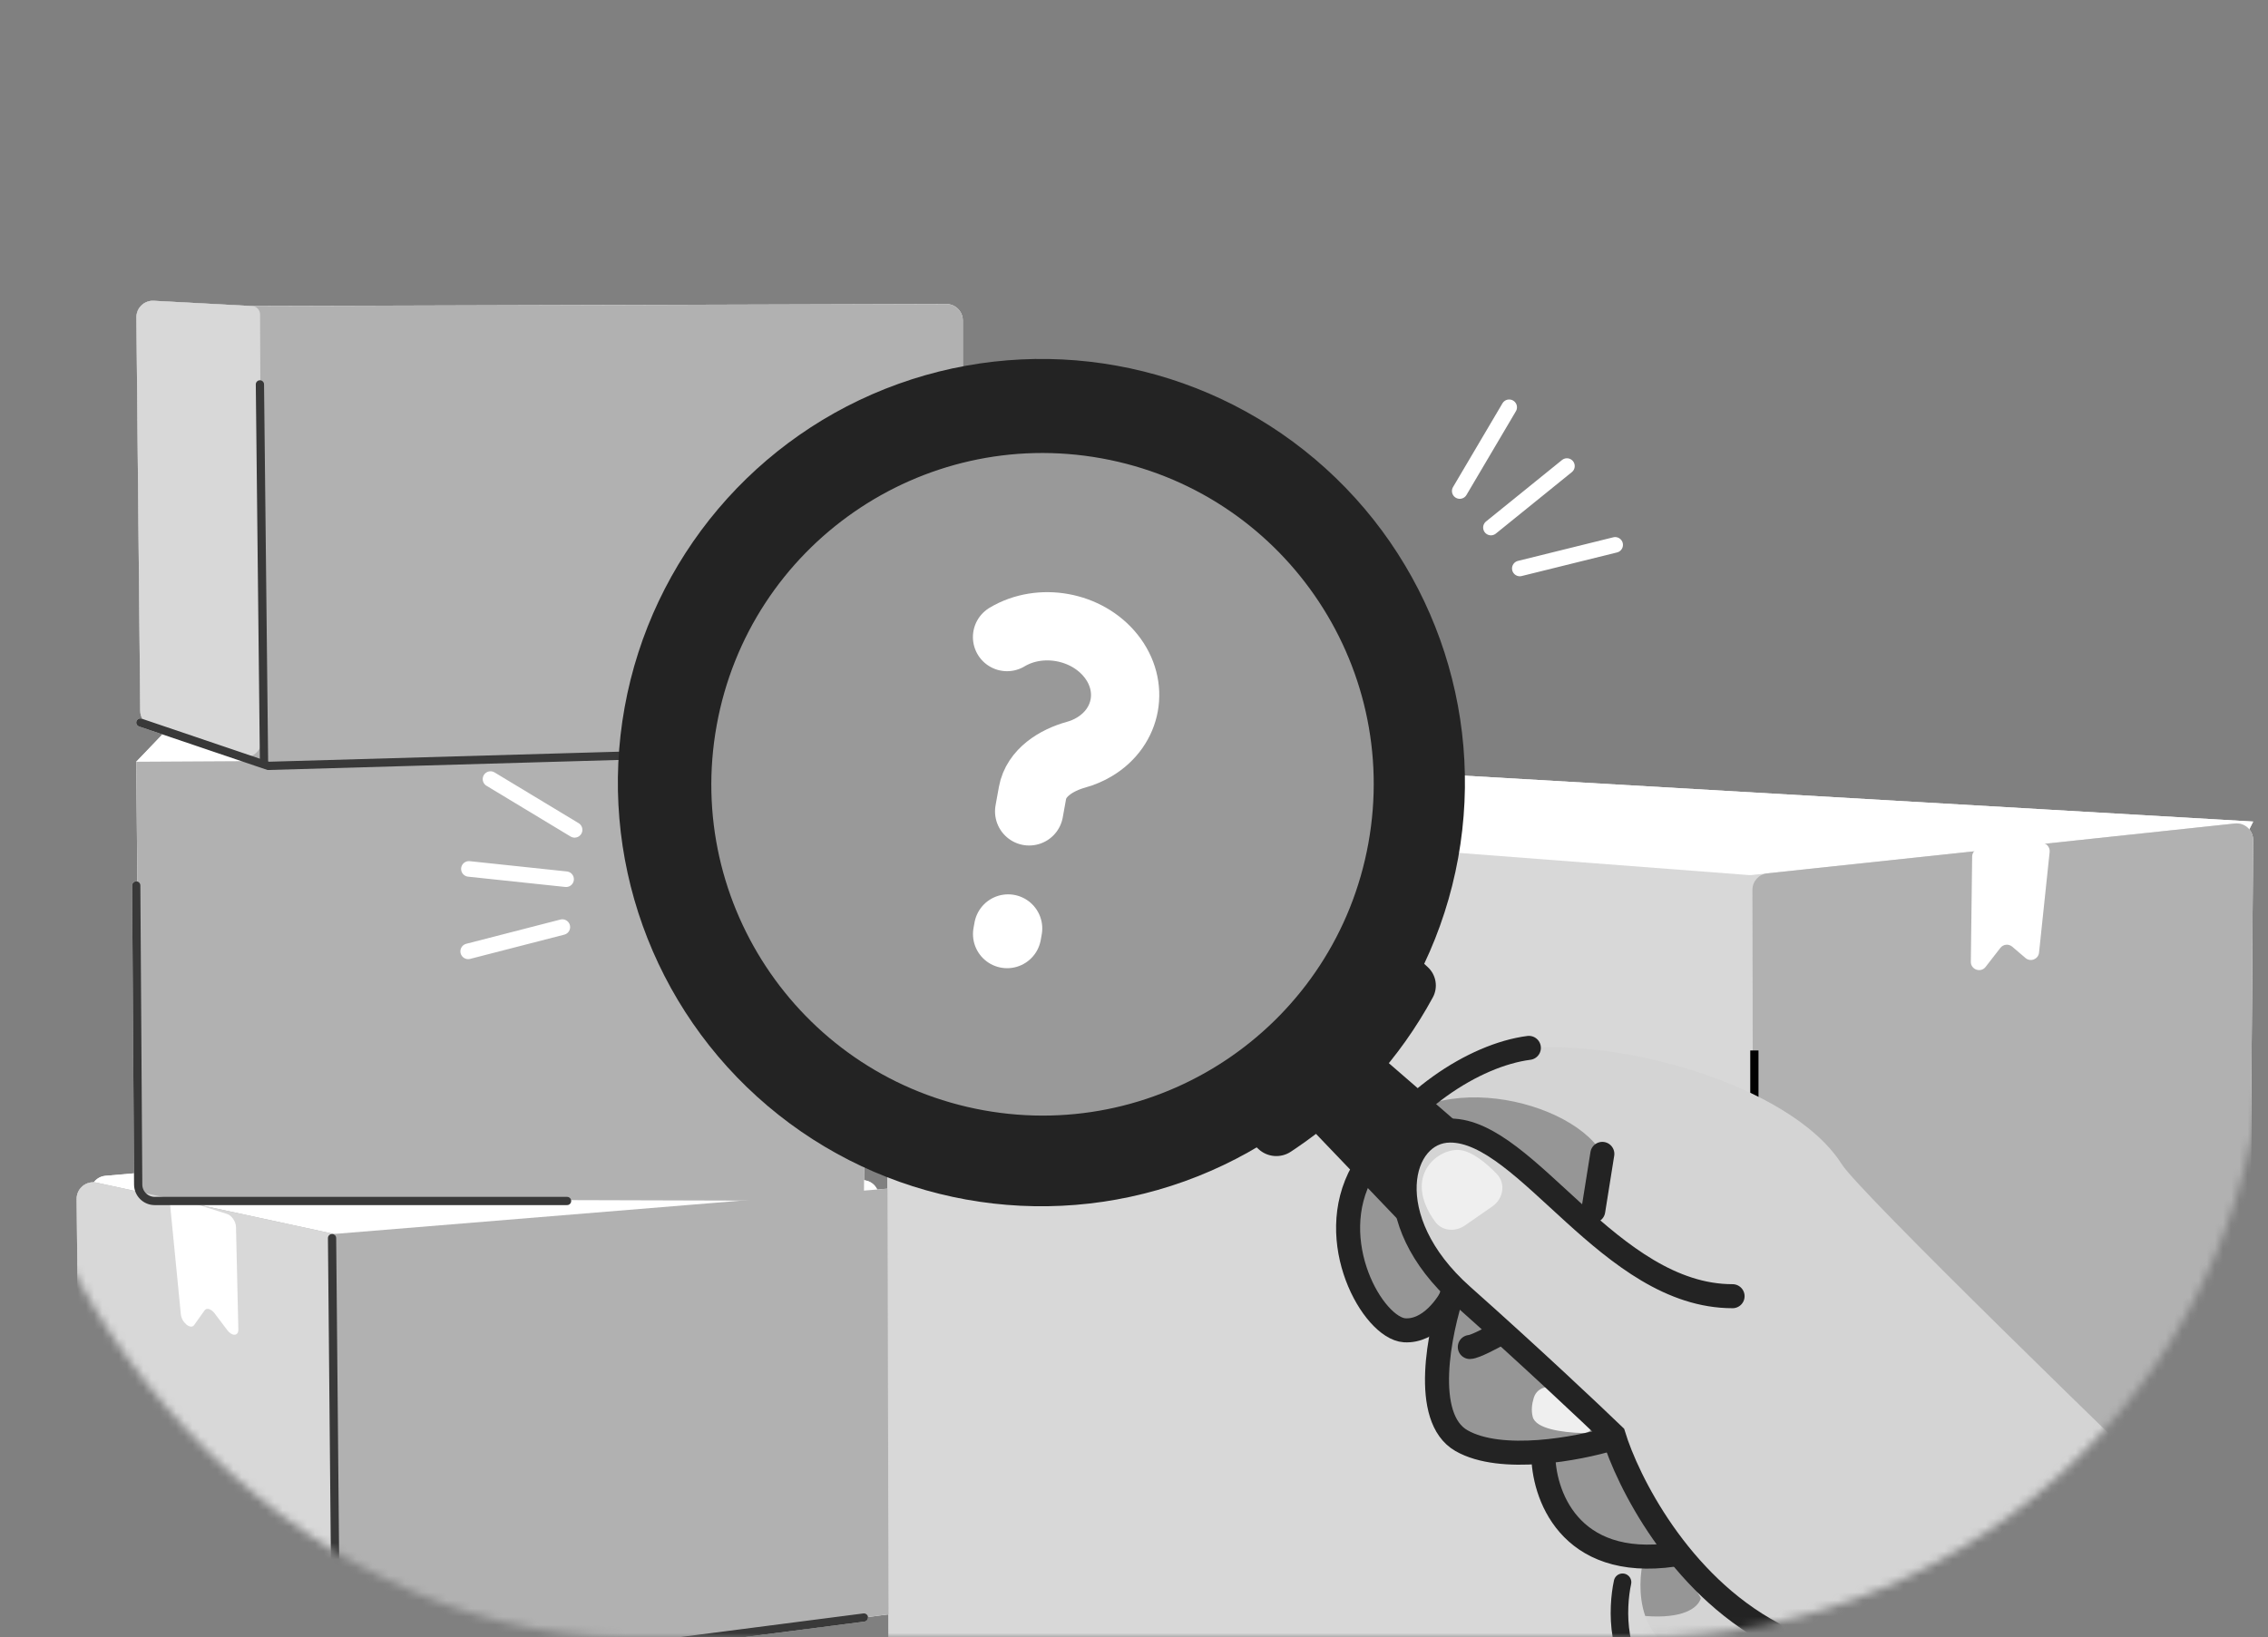 <svg width="277" height="200" viewBox="0 0 277 200" fill="none" xmlns="http://www.w3.org/2000/svg">
<rect x="0" y="0" width="277" height="200" fill="#808080" stroke="none"/>
<mask id="mask0_2184_29211" style="mask-type:alpha" maskUnits="userSpaceOnUse" x="0" y="0" width="277" height="200">
<rect x="0.5" width="276" height="200" rx="76.191" fill="#FFB21D"/>
</mask>
<g mask="url(#mask0_2184_29211)">
<path fill-rule="evenodd" clip-rule="evenodd" d="M18.783 36.746C18.715 36.742 18.647 36.742 18.579 36.745C17.51 36.794 16.649 37.683 16.66 38.778L17.129 86.847C17.132 87.201 17.228 87.538 17.396 87.831L17.304 87.8C17.041 87.71 16.755 87.852 16.666 88.115C16.576 88.379 16.717 88.665 16.981 88.754L19.839 89.723L16.639 93.064L16.777 107.695C16.732 107.682 16.685 107.675 16.636 107.675C16.358 107.677 16.134 107.904 16.135 108.183L16.365 143.345L12.891 143.646C12.276 143.699 11.777 144.009 11.454 144.442C10.329 144.396 9.351 145.304 9.363 146.476L9.363 146.476L9.828 193.695C9.836 194.537 10.367 195.285 11.158 195.571L11.159 195.571L19.412 198.55C19.596 198.783 19.822 198.964 20.052 199.037L25.852 200.874L40.095 206.014L40.457 206.145C40.522 206.169 40.592 206.176 40.661 206.167C40.703 206.162 40.742 206.15 40.779 206.134C40.867 206.134 40.955 206.128 41.042 206.117L41.688 206.032C42.025 206.193 42.412 206.262 42.813 206.211L105.574 198.115C105.848 198.079 106.042 197.83 106.01 197.556L108.52 197.226L108.527 199.994C108.529 200.955 109.209 201.78 110.151 201.967L213.85 222.474C213.977 222.499 214.105 222.511 214.234 222.512L214.234 222.521C214.234 222.537 214.246 222.552 214.262 222.555C214.267 222.556 214.272 222.556 214.277 222.555L214.667 222.467L214.686 222.462L246.095 215.361L253.395 213.71L272.88 209.305C272.994 209.279 273.104 209.244 273.209 209.2C273.946 208.894 274.445 208.173 274.451 207.353L275.179 102.627C275.179 102.596 275.179 102.565 275.178 102.534C275.16 102.073 274.988 101.654 274.714 101.325L275.195 100.37L166.939 94.071L108.279 98.858L109.138 99.387C108.622 99.751 108.283 100.353 108.284 101.039L108.393 145.22L107.137 145.323C106.883 144.775 106.382 144.333 105.67 144.206L105.533 144.182L106.013 92.56L105.943 92.56L105.954 91.574L115.626 91.346C116.72 91.32 117.594 90.426 117.594 89.331V39.156C117.594 38.041 116.688 37.137 115.573 37.14L30.738 37.386L18.783 36.746Z" fill="white"/>
<g opacity="0.9">
<path d="M22.43 87.017L16.639 93.063L19.66 103.141L105.762 108.935L106.013 86.261L22.43 87.017Z" fill="white"/>
<path d="M31.658 93.201L18.497 88.736C17.686 88.461 17.137 87.704 17.129 86.847L16.66 38.778C16.649 37.615 17.622 36.684 18.783 36.746L30.738 37.387L115.573 37.141C116.688 37.137 117.594 38.041 117.594 39.156V89.332C117.594 90.426 116.72 91.321 115.626 91.346L32.353 93.307C32.117 93.313 31.882 93.277 31.658 93.201Z" fill="#A9A9A9"/>
<path d="M31.765 38.408C31.763 37.842 31.303 37.385 30.738 37.387L18.782 36.746C17.621 36.683 16.649 37.615 16.66 38.778L17.129 86.847C17.137 87.703 17.685 88.461 18.496 88.736L29.288 92.397C30.596 92.841 31.953 91.864 31.948 90.481L31.765 38.408Z" fill="#D4D4D4"/>
<path d="M73.019 138.434L12.891 143.646C11.329 143.781 10.513 145.57 11.435 146.839L13.218 149.292C13.317 149.428 13.431 149.55 13.56 149.657L48.062 178.348C48.698 178.877 49.593 178.963 50.318 178.567L106.282 147.958C107.951 147.045 107.542 144.541 105.67 144.206L73.548 138.458C73.373 138.427 73.195 138.419 73.019 138.434Z" fill="white"/>
<path d="M17.143 146.473L105.51 146.725L106.013 92.56L16.639 93.063L17.143 146.473Z" fill="#A9A9A9"/>
<path d="M9.363 146.476L9.828 193.695C9.836 194.537 10.367 195.285 11.159 195.571L40.095 206.014C40.398 206.124 40.723 206.159 41.042 206.117L109.557 197.089C110.556 196.957 111.304 196.108 111.309 195.101L111.541 147.159C111.547 145.977 110.539 145.044 109.361 145.141L41.106 150.731C40.908 150.748 40.709 150.734 40.516 150.693L11.804 144.487C10.541 144.214 9.35 145.184 9.363 146.476Z" fill="#A9A9A9"/>
<path d="M40.833 150.777C40.833 150.764 40.823 150.755 40.811 150.756C40.809 150.756 40.807 150.756 40.805 150.756L11.802 144.487C10.54 144.214 9.35 145.184 9.363 146.477L9.828 193.695C9.836 194.538 10.367 195.286 11.159 195.571L40.457 206.145C40.522 206.169 40.592 206.176 40.661 206.167C40.877 206.139 41.039 205.954 41.038 205.735L40.833 150.777Z" fill="#D4D4D4"/>
<path d="M166.939 94.071L108.279 98.858L160.645 131.105L259.082 132.365L275.195 100.37L166.939 94.071Z" fill="white"/>
<path d="M108.285 101.039L108.527 199.994C108.529 200.955 109.209 201.78 110.151 201.967L213.85 222.474C214.127 222.528 214.411 222.524 214.686 222.462L272.88 209.305C273.793 209.098 274.444 208.29 274.451 207.353L275.179 102.627C275.187 101.424 274.146 100.481 272.95 100.609L213.949 106.9C213.827 106.913 213.704 106.915 213.582 106.906L110.454 99.024C109.281 98.934 108.282 99.863 108.285 101.039Z" fill="#D4D4D4"/>
<path d="M214.262 222.555C214.246 222.552 214.234 222.538 214.234 222.521L214.032 108.707C214.03 107.675 214.807 106.809 215.833 106.699L272.95 100.609C274.146 100.481 275.187 101.424 275.179 102.627L274.451 207.353C274.444 208.29 273.793 209.098 272.88 209.305L214.277 222.555C214.272 222.556 214.267 222.556 214.262 222.555Z" fill="#A9A9A9"/>
<path d="M40.556 151.26L41.044 204.226C41.052 205.132 41.85 205.827 42.749 205.711L105.51 197.615" stroke="#232323" stroke-width="1.008" stroke-linecap="round"/>
<path d="M17.143 88.277L32.752 93.567L102.992 91.552" stroke="#232323" stroke-width="1.008" stroke-linecap="round"/>
<path d="M32.248 93.315L31.745 46.96" stroke="#232323" stroke-width="1.008" stroke-linecap="round"/>
<path d="M254.173 212.607C254.235 213.12 253.899 213.596 253.395 213.71L246.095 215.361C245.476 215.501 244.883 215.04 244.866 214.405L244.532 202.048C244.51 201.237 245.406 200.734 246.087 201.175L247.874 202.332C248.356 202.644 249.002 202.49 249.292 201.993L250.771 199.456C251.258 198.62 252.527 198.883 252.643 199.843L254.173 212.607Z" fill="white"/>
<path d="M27.048 200.326C27.101 200.869 26.81 201.177 26.374 201.039L20.052 199.037C19.515 198.867 19.002 198.11 18.987 197.466L18.698 184.942C18.679 184.121 19.455 184.066 20.044 184.847L21.592 186.899C22.01 187.453 22.57 187.622 22.82 187.27L24.102 185.472C24.523 184.88 25.622 185.778 25.722 186.795L27.048 200.326Z" fill="white"/>
<path d="M20.761 147.032C20.708 146.488 20.999 146.18 21.435 146.318L27.757 148.32C28.293 148.49 28.807 149.248 28.822 149.891L29.111 162.415C29.13 163.237 28.354 163.292 27.764 162.51L26.216 160.459C25.798 159.905 25.239 159.736 24.988 160.088L23.707 161.886C23.285 162.477 22.186 161.58 22.087 160.562L20.761 147.032Z" fill="white"/>
<path d="M240.868 104.641C240.875 104.125 241.271 103.697 241.785 103.65L249.238 102.976C249.871 102.919 250.398 103.454 250.331 104.085L249.037 116.379C248.952 117.185 247.997 117.566 247.381 117.039L245.762 115.657C245.324 115.284 244.664 115.351 244.311 115.806L242.511 118.127C241.918 118.89 240.695 118.463 240.707 117.496L240.868 104.641Z" fill="white"/>
<path d="M16.639 108.18L16.878 144.723C16.885 145.831 17.785 146.725 18.893 146.725H69.257" stroke="#232323" stroke-width="1.008" stroke-linecap="round"/>
</g>
<path d="M214.269 128.334V222.053L112.559 202.402" stroke="black" stroke-width="1.008"/>
<path d="M198.169 193.305C197.48 196.444 197.247 203.4 201.828 206.116C206.41 208.832 214.304 206.263 217.678 204.638C232.022 210.804 262.054 226.534 267.42 240.126" stroke="#232323" stroke-width="2.141" stroke-linecap="round"/>
<path d="M224.954 142.251C227.085 145.618 258.821 176.456 274.422 191.454L267.41 231.014L251.89 227.903C237.701 222.708 232.076 211.495 231.038 206.538L216.774 199.78L210.628 201.647C208.973 202.29 205.017 202.865 202.436 200.013C199.854 197.16 200.211 192.556 200.713 190.61C192.283 191.109 189.034 182.184 188.463 177.66C186.126 178.23 180.608 178.442 177.229 174.73C173.85 171.017 176.155 162.017 177.729 157.981L177.349 157.614C175.422 161.676 172.87 162.614 171.835 162.575C166.867 162.867 163.532 153.321 164.747 147.432C165.962 141.542 177.357 129.6 184.434 128.349C196.041 126.298 218.568 132.161 224.954 142.251Z" fill="#D4D4D4"/>
<path fill-rule="evenodd" clip-rule="evenodd" d="M166.511 143.422C168.068 140.863 170.457 137.988 173.125 135.434C183.384 130.824 200.562 138.74 195.506 146.33L194.951 148.835C193.985 148.219 192.818 147.456 191.534 146.617C185.674 142.785 177.371 137.356 174.483 137.035C170.083 136.546 171.061 144.863 173.994 151.712C176.341 157.191 189.639 168.998 195.995 174.217L201.373 184.001L207.728 195.254C207.376 196.487 205.493 197.787 200.939 197.426C200.056 194.883 200.346 192.034 200.712 190.61C192.283 191.109 189.034 182.184 188.463 177.66C186.126 178.23 180.608 178.442 177.229 174.73C173.85 171.018 176.155 162.017 177.729 157.981L177.349 157.614C175.422 161.676 172.87 162.614 171.834 162.575C167.931 162.805 165.035 156.958 164.564 151.585C165.08 148.781 165.757 146.038 166.511 143.422Z" fill="#969696"/>
<path d="M187.329 170.762C187.095 171.512 186.997 172.331 187.202 173.11C187.579 174.543 190.714 175.001 193.315 175.079C194.351 175.11 195.001 174.031 194.559 173.093C194.461 172.885 194.316 172.704 194.135 172.564L190.885 170.035C189.645 169.07 187.8 169.262 187.33 170.76L187.329 170.762Z" fill="#EFEFEF"/>
<path d="M182.796 143.407C181.47 142.037 179.808 140.7 178.36 140.511C175.729 140.169 171.193 143.624 175.283 149.259C176.118 150.411 177.737 150.532 178.906 149.721L182.267 147.39C183.615 146.455 183.938 144.585 182.796 143.407Z" fill="#EFEFEF"/>
<path d="M194.59 147.924C194.934 145.751 195.637 141.318 195.7 140.972" stroke="#232323" stroke-width="2.935" stroke-linecap="round"/>
<path d="M183.25 162.857C182.254 163.421 180.114 164.553 179.516 164.564" stroke="#232323" stroke-width="2.935" stroke-linecap="round"/>
<path d="M177.611 157.811C176.865 159.464 174.608 162.72 171.546 162.523C167.719 162.276 161.604 151.631 166.422 143.116C171.24 134.601 180.017 128.89 186.727 128.02" stroke="#232323" stroke-width="2.935" stroke-linecap="round"/>
<path d="M177.493 157.641C175.775 162.743 173.632 173.213 178.488 176.001C183.344 178.789 192.753 176.998 196.85 175.753" stroke="#232323" stroke-width="2.935" stroke-linecap="round"/>
<path d="M188.489 177.516C188.444 182.425 191.565 191.783 204.408 189.939" stroke="#232323" stroke-width="2.935" stroke-linecap="round"/>
<path d="M211.607 158.358C196.655 158.368 186.476 138.084 177.106 138.12C170.886 138.144 168.051 148.925 178.568 158.282C186.982 165.768 194.41 172.777 197.072 175.346C198.753 180.867 204.995 193.443 216.511 199.584" stroke="#232323" stroke-width="2.935" stroke-linecap="round"/>
<path d="M164.758 113.71C165.975 112.388 168.032 112.304 169.354 113.521L174.379 118.152C175.409 119.1 175.662 120.626 174.995 121.856C170.964 129.286 165.197 135.631 158.186 140.348L157.67 140.694C156.442 141.521 154.807 141.396 153.717 140.392L148.799 135.861C147.478 134.643 147.393 132.584 148.609 131.262L164.758 113.71Z" fill="#232323"/>
<ellipse cx="51.728" cy="51.761" rx="51.728" ry="51.761" transform="matrix(0.984 0.178 -0.178 0.984 85.504 35.472)" fill="#232323"/>
<path d="M177.744 136.925L166.155 126.881L153.878 131.364L171.158 149.43C170.373 145.192 171.412 140.907 172.348 139.311L177.744 136.925Z" fill="#232323"/>
<ellipse cx="40.445" cy="40.471" rx="40.445" ry="40.471" transform="matrix(0.984 0.178 -0.178 0.984 94.734 48.796)" fill="#999999"/>
<path d="M122.995 77.832C127.053 75.399 132.735 76.429 135.682 80.131C138.632 83.835 137.732 88.809 133.671 91.241C132.967 91.667 132.209 91.984 131.428 92.201C129.004 92.877 126.55 94.404 126.101 96.883L125.695 99.127M123.127 113.432L123.003 114.116" stroke="white" stroke-width="8.338" stroke-linecap="round" stroke-linejoin="round"/>
<path d="M178.285 59.988L184.322 49.758" stroke="white" stroke-width="1.905" stroke-linecap="round"/>
<path d="M182.095 64.449L191.375 56.94" stroke="white" stroke-width="1.905" stroke-linecap="round"/>
<path d="M185.622 69.45L197.266 66.568" stroke="white" stroke-width="1.905" stroke-linecap="round"/>
<path d="M68.68 113.265L57.182 116.226" stroke="white" stroke-width="1.905" stroke-linecap="round"/>
<path d="M69.138 107.414L57.27 106.157" stroke="white" stroke-width="1.905" stroke-linecap="round"/>
<path d="M70.178 101.382L59.908 95.181" stroke="white" stroke-width="1.905" stroke-linecap="round"/>
</g>
</svg>

